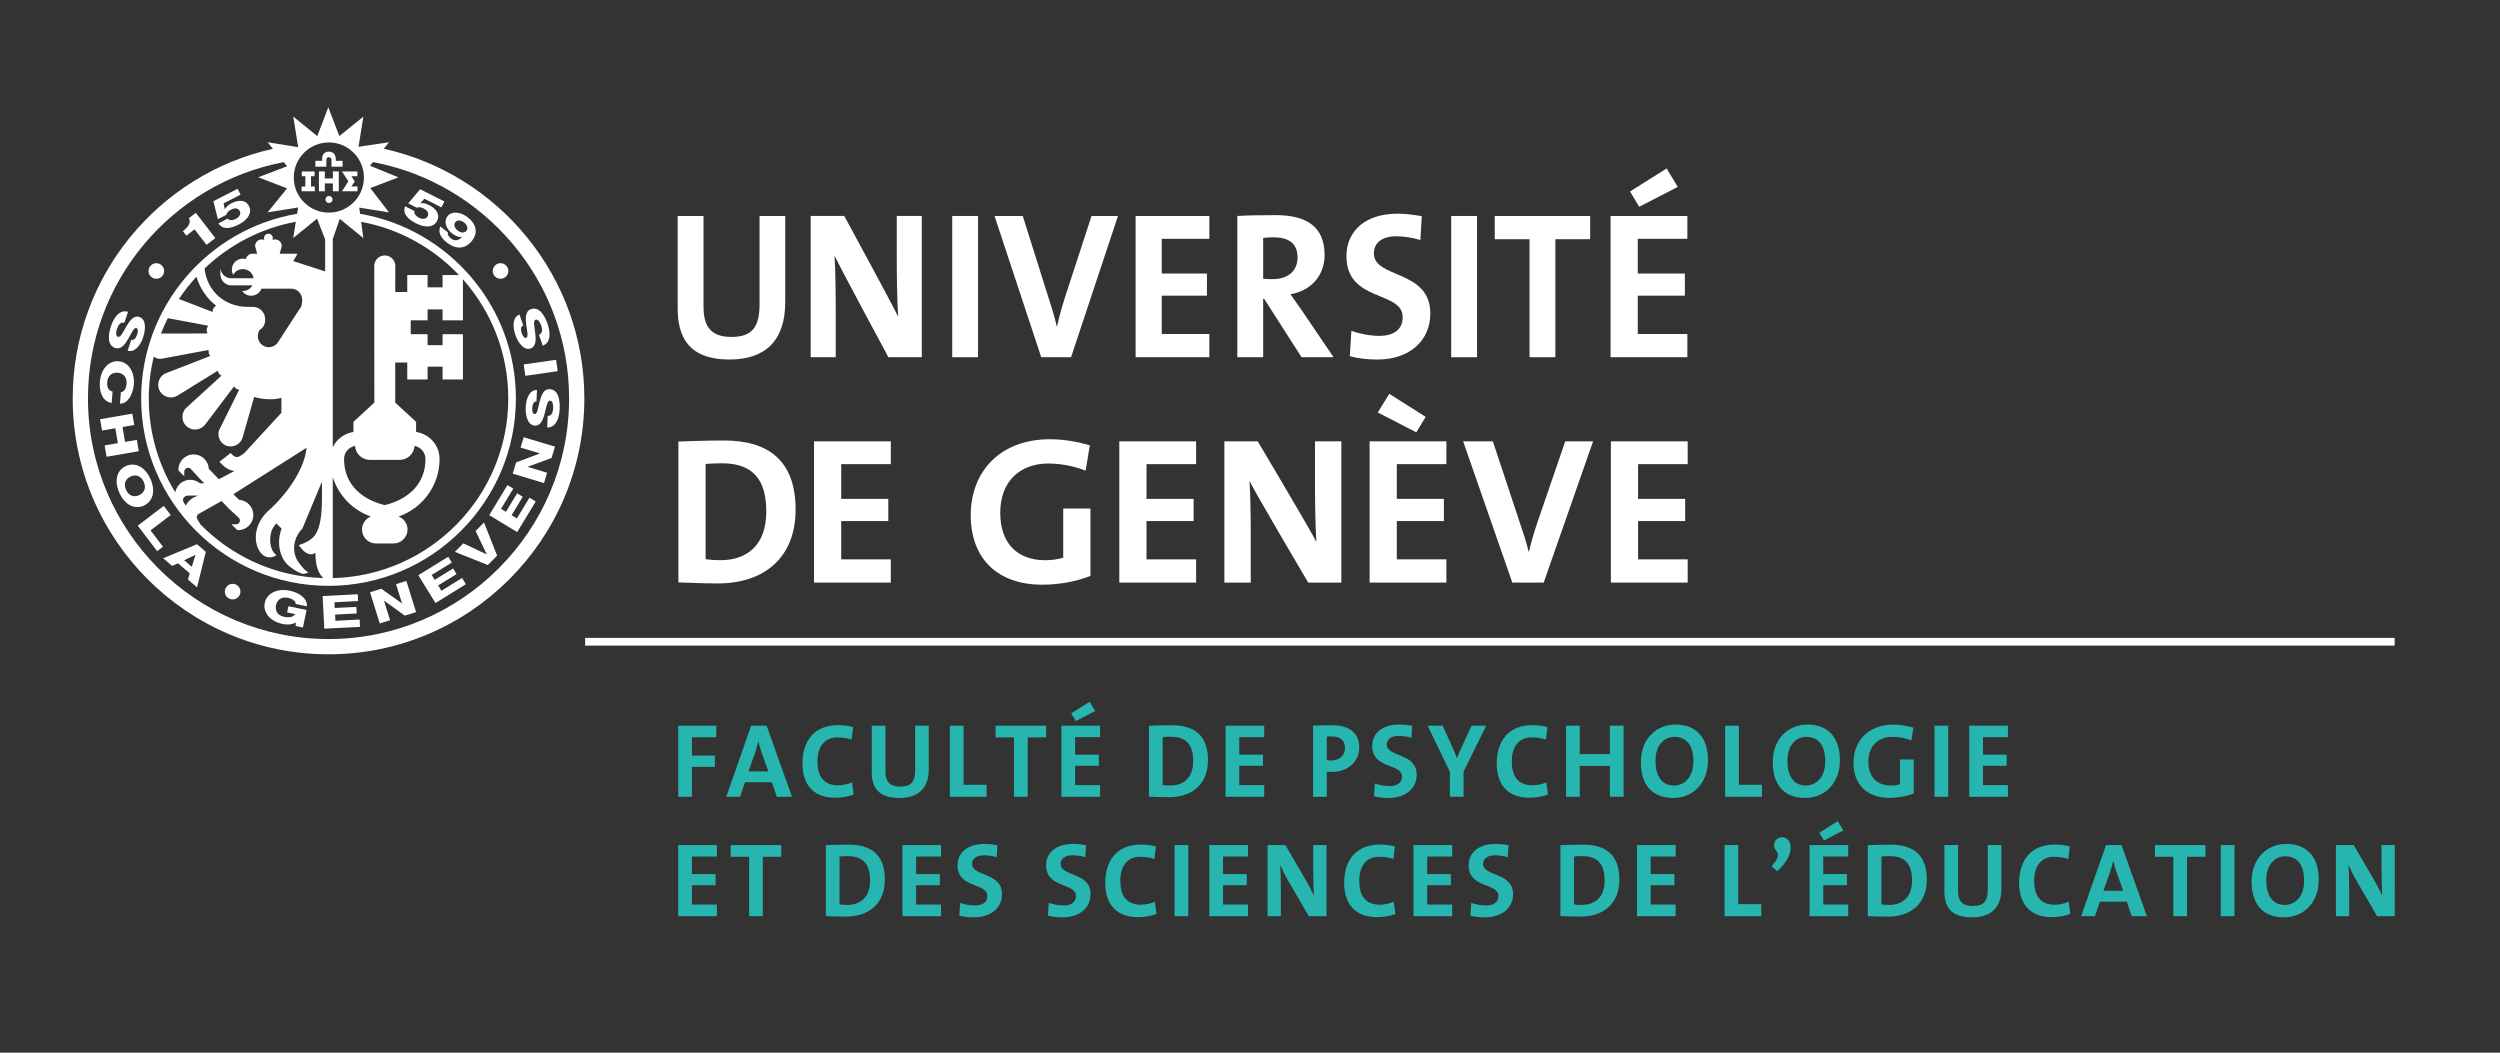 <?xml version="1.0" encoding="UTF-8" standalone="no"?>
<!-- Created with Inkscape (http://www.inkscape.org/) -->

<svg
   xmlns:dc="http://purl.org/dc/elements/1.1/"
   xmlns:cc="http://creativecommons.org/ns#"
   xmlns:rdf="http://www.w3.org/1999/02/22-rdf-syntax-ns#"
   xmlns:svg="http://www.w3.org/2000/svg"
   xmlns="http://www.w3.org/2000/svg"
   xmlns:sodipodi="http://sodipodi.sourceforge.net/DTD/sodipodi-0.dtd"
   xmlns:inkscape="http://www.inkscape.org/namespaces/inkscape"
   version="1.1"
   id="svg2"
   xml:space="preserve"
   width="474.453"
   height="199.773"
   viewBox="0 0 474.453 199.773"
   sodipodi:docname="fapse_pant_vert.svg"
   inkscape:version="0.92.3 (2405546, 2018-03-11)"><rect x="0" y="0" width="474.453" height="199.773" fill="#333333" stroke="none"/><defs
     id="defs6" /><sodipodi:namedview
     pagecolor="#ffffff"
     bordercolor="#666666"
     borderopacity="1"
     objecttolerance="10"
     gridtolerance="10"
     guidetolerance="10"
     inkscape:pageopacity="0"
     inkscape:pageshadow="2"
     inkscape:window-width="1366"
     inkscape:window-height="705"
     id="namedview4"
     showgrid="false"
     inkscape:zoom="2.1222741"
     inkscape:cx="202.72402"
     inkscape:cy="100.85978"
     inkscape:window-x="-8"
     inkscape:window-y="-8"
     inkscape:window-maximized="1"
     inkscape:current-layer="g10" /><g
     id="g10"
     inkscape:groupmode="layer"
     inkscape:label="ink_ext_XXXXXX"
     transform="matrix(1.333,0,0,-1.333,0,199.773)"><path
       inkscape:connector-curvature="0"
       id="path14"
       style="fill:#ffffff;fill-opacity:1;fill-rule:nonzero;stroke:none;stroke-width:0.1"
       d="m 103.868,98.681 c -6.028,0 -7.387,3.455 -7.387,7.299 v 13.139 h 3.68 v -12.901 c 0,-2.532 0.793,-4.32 3.963,-4.32 2.83,0 4.017,1.252 4.017,4.678 v 12.543 h 3.652 v -12.305 c 0,-5.482 -2.886,-8.133 -7.925,-8.133" /><path
       inkscape:connector-curvature="0"
       id="path16"
       style="fill:#ffffff;fill-opacity:1;fill-rule:nonzero;stroke:none;stroke-width:0.1"
       d="m 126.483,99.008 c 0,0 -7.104,13.169 -7.67,14.48 0.113,-1.729 0.17,-4.887 0.17,-7.299 v -7.181 h -3.566 v 20.111 h 4.783 c 0,0 6.962,-12.811 7.669,-14.33 -0.14,2.025 -0.197,5.6 -0.197,8.074 v 6.256 h 3.564 V 99.008 h -4.753" /><path
       inkscape:connector-curvature="0"
       id="path18"
       style="fill:#ffffff;fill-opacity:1;fill-rule:nonzero;stroke:none;stroke-width:0.1"
       d="m 135.568,99.008 v 20.111 h 3.678 V 99.008 h -3.678" /><path
       inkscape:connector-curvature="0"
       id="path20"
       style="fill:#ffffff;fill-opacity:1;fill-rule:nonzero;stroke:none;stroke-width:0.1"
       d="m 152.488,99.008 h -4.246 l -6.65,20.111 h 4.019 l 3.707,-11.768 c 0.368,-1.133 0.793,-2.474 1.133,-3.933 h 0.057 c 0.283,1.371 0.594,2.472 1.131,4.171 l 3.765,11.53 h 3.764 l -6.68,-20.111" /><path
       inkscape:connector-curvature="0"
       id="path22"
       style="fill:#ffffff;fill-opacity:1;fill-rule:nonzero;stroke:none;stroke-width:0.1"
       d="m 161.68,99.008 v 20.111 h 10.498 v -3.248 h -6.78 v -4.946 h 6.436 v -3.158 h -6.436 v -5.451 h 6.78 V 99.008 H 161.68" /><path
       inkscape:connector-curvature="0"
       id="path24"
       style="fill:#ffffff;fill-opacity:1;fill-rule:nonzero;stroke:none;stroke-width:0.1"
       d="m 181.283,116.08 c -0.537,0 -1.074,-0.03 -1.443,-0.09 v -5.809 c 0.256,-0.03 0.765,-0.06 1.33,-0.06 2.209,0 3.566,1.192 3.566,3.069 0,1.937 -1.131,2.89 -3.453,2.89 z m 4.02,-17.072 -5.321,8.313 h -0.142 v -8.313 h -3.68 v 20.111 c 1.5,0.09 3.283,0.119 5.492,0.119 4.217,0 6.934,-1.549 6.934,-5.66 0,-2.981 -1.981,-5.125 -4.867,-5.602 0.537,-0.744 1.074,-1.519 1.556,-2.205 l 4.584,-6.763 h -4.556" /><path
       inkscape:connector-curvature="0"
       id="path26"
       style="fill:#ffffff;fill-opacity:1;fill-rule:nonzero;stroke:none;stroke-width:0.1"
       d="m 196.08,98.681 c -1.357,0 -2.717,0.148 -3.906,0.476 l 0.226,3.604 c 1.077,-0.387 2.606,-0.715 3.993,-0.715 1.867,0 3.31,0.804 3.31,2.652 0,3.844 -8.01,2.086 -8.01,8.699 0,3.576 2.69,6.049 7.274,6.049 1.076,0 2.322,-0.15 3.453,-0.358 l -0.197,-3.396 c -1.077,0.327 -2.264,0.536 -3.426,0.536 -2.121,0 -3.197,-1.013 -3.197,-2.443 0,-3.605 8.039,-2.265 8.039,-8.551 0,-3.784 -2.86,-6.554 -7.559,-6.554" /><path
       inkscape:connector-curvature="0"
       id="path28"
       style="fill:#ffffff;fill-opacity:1;fill-rule:nonzero;stroke:none;stroke-width:0.1"
       d="m 206.609,99.008 v 20.111 h 3.68 V 99.008 h -3.68" /><path
       inkscape:connector-curvature="0"
       id="path30"
       style="fill:#ffffff;fill-opacity:1;fill-rule:nonzero;stroke:none;stroke-width:0.1"
       d="M 221.439,115.812 V 99.008 h -3.679 v 16.804 h -4.953 v 3.307 h 13.586 v -3.307 h -4.954" /><path
       inkscape:connector-curvature="0"
       id="path32"
       style="fill:#ffffff;fill-opacity:1;fill-rule:nonzero;stroke:none;stroke-width:0.1"
       d="m 233.381,120.429 -1.311,2.176 5.213,3.277 1.58,-2.622 z m -4.082,-21.421 v 20.111 h 10.933 v -3.248 h -7.06 v -4.946 h 6.703 v -3.158 h -6.703 v -5.451 h 7.06 v -3.308 h -10.933" /><path
       inkscape:connector-curvature="0"
       id="path34"
       style="fill:#ffffff;fill-opacity:1;fill-rule:nonzero;stroke:none;stroke-width:0.1"
       d="m 102.813,83.906 c -0.895,0 -1.729,-0.03 -2.355,-0.09 V 70.26 c 0.537,-0.089 1.341,-0.149 2.115,-0.149 3.785,0 6.525,2.145 6.525,6.912 0,4.32 -1.697,6.883 -6.285,6.883 z m -0.627,-17.102 c -2.086,0 -3.902,0.09 -5.602,0.148 v 20.051 c 1.58,0.061 4.024,0.149 6.497,0.149 6.226,0 10.189,-2.77 10.189,-9.831 0,-6.912 -4.529,-10.518 -11.084,-10.518" /><path
       inkscape:connector-curvature="0"
       id="path36"
       style="fill:#ffffff;fill-opacity:1;fill-rule:nonzero;stroke:none;stroke-width:0.1"
       d="m 115.891,66.923 v 20.11 h 10.934 v -3.247 h -7.061 v -4.945 h 6.703 v -3.158 h -6.703 v -5.453 h 7.061 v -3.307 h -10.934" /><path
       inkscape:connector-curvature="0"
       id="path38"
       style="fill:#ffffff;fill-opacity:1;fill-rule:nonzero;stroke:none;stroke-width:0.1"
       d="m 154.563,82.863 c -1.61,0.625 -3.458,1.012 -5.334,1.012 -3.963,0 -6.823,-2.503 -6.823,-7.001 0,-4.261 2.324,-6.764 6.407,-6.764 0.953,0 1.787,0.119 2.56,0.357 v 7.002 h 3.873 v -9.594 c -1.996,-0.805 -4.469,-1.251 -6.881,-1.251 -6.377,0 -10.16,3.754 -10.16,9.892 0,6.316 4.291,10.814 11.262,10.814 1.996,0 3.963,-0.357 5.691,-0.863 l -0.595,-3.606" /><path
       inkscape:connector-curvature="0"
       id="path40"
       style="fill:#ffffff;fill-opacity:1;fill-rule:nonzero;stroke:none;stroke-width:0.1"
       d="m 159.357,66.923 v 20.11 h 10.936 v -3.247 h -7.063 v -4.945 h 6.706 v -3.158 h -6.706 v -5.453 h 7.063 v -3.307 h -10.936" /><path
       inkscape:connector-curvature="0"
       id="path42"
       style="fill:#ffffff;fill-opacity:1;fill-rule:nonzero;stroke:none;stroke-width:0.1"
       d="m 186.248,66.923 c 0,0 -7.762,13.168 -8.357,14.479 0.119,-1.727 0.179,-4.886 0.179,-7.3 v -7.18 h -3.754 v 20.11 h 4.752 c 0,0 7.612,-12.811 8.356,-14.331 -0.149,2.026 -0.207,5.602 -0.207,8.074 v 6.257 h 3.754 V 66.923 h -4.723" /><path
       inkscape:connector-curvature="0"
       id="path44"
       style="fill:#ffffff;fill-opacity:1;fill-rule:nonzero;stroke:none;stroke-width:0.1"
       d="m 201.637,88.315 -5.483,2.83 1.639,2.652 5.184,-3.277 z m -6.645,-21.391 v 20.11 h 10.934 v -3.247 h -7.061 v -4.945 h 6.703 v -3.158 h -6.703 v -5.453 h 7.061 v -3.307 h -10.934" /><path
       inkscape:connector-curvature="0"
       id="path46"
       style="fill:#ffffff;fill-opacity:1;fill-rule:nonzero;stroke:none;stroke-width:0.1"
       d="m 219.779,66.923 h -4.468 l -7.002,20.11 h 4.23 l 3.904,-11.768 c 0.387,-1.132 0.834,-2.473 1.192,-3.933 h 0.058 c 0.299,1.37 0.627,2.474 1.194,4.171 l 3.961,11.53 h 3.963 l -7.032,-20.11" /><path
       inkscape:connector-curvature="0"
       id="path48"
       style="fill:#ffffff;fill-opacity:1;fill-rule:nonzero;stroke:none;stroke-width:0.1"
       d="m 229.344,66.923 v 20.11 h 10.933 v -3.247 h -7.06 v -4.945 h 6.703 v -3.158 h -6.703 v -5.453 h 7.06 v -3.307 h -10.933" /><path
       inkscape:connector-curvature="0"
       id="path50"
       style="fill:#ffffff;fill-opacity:1;fill-rule:nonzero;stroke:none;stroke-width:0.1"
       d="m 27.696,117.211 1.706,-2.206 1.252,0.969 -2.779,3.592 -0.981,-0.758 c 0.39,-0.605 -0.17,-1.334 -0.859,-1.851 l 0.498,-0.645 1.162,0.899" /><path
       inkscape:connector-curvature="0"
       id="path52"
       style="fill:#ffffff;fill-opacity:1;fill-rule:nonzero;stroke:none;stroke-width:0.1"
       d="m 32.225,119.284 c 0.086,0.351 0.336,0.559 0.711,0.753 0.548,0.281 1,0.17 1.203,-0.225 0.202,-0.394 -0.058,-0.849 -0.574,-1.115 -0.399,-0.205 -0.964,-0.261 -1.135,0.055 l -1.33,-0.684 c 0.575,-0.928 1.687,-0.781 2.877,-0.171 1.268,0.651 1.982,1.648 1.47,2.644 -0.432,0.841 -1.387,0.951 -2.507,0.377 -0.415,-0.213 -0.743,-0.5 -0.916,-0.838 l -0.016,-0.007 -0.175,0.841 2.419,1.241 -0.429,0.835 -3.443,-1.768 0.641,-2.558 1.205,0.62" /><path
       inkscape:connector-curvature="0"
       id="path54"
       style="fill:#ffffff;fill-opacity:1;fill-rule:nonzero;stroke:none;stroke-width:0.1"
       d="m 61.071,120.68 c -0.416,0.21 -0.84,0.308 -1.215,0.249 l -0.016,0.008 0.578,0.635 2.426,-1.225 0.423,0.837 -3.455,1.745 -1.692,-2.021 1.209,-0.612 c 0.335,0.138 0.65,0.059 1.027,-0.13 0.55,-0.279 0.725,-0.711 0.526,-1.106 -0.2,-0.396 -0.722,-0.453 -1.24,-0.191 -0.4,0.202 -0.778,0.627 -0.624,0.95 l -1.334,0.675 c -0.412,-1.012 0.359,-1.824 1.552,-2.428 1.272,-0.643 2.498,-0.635 3.004,0.365 0.426,0.844 -0.047,1.682 -1.17,2.249" /><path
       inkscape:connector-curvature="0"
       id="path56"
       style="fill:#ffffff;fill-opacity:1;fill-rule:nonzero;stroke:none;stroke-width:0.1"
       d="m 66.414,117.013 c -0.251,-0.324 -0.76,-0.35 -1.262,0.037 -0.487,0.377 -0.576,0.866 -0.317,1.2 0.231,0.3 0.761,0.31 1.207,-0.035 0.508,-0.392 0.619,-0.881 0.372,-1.202 z m 0.157,1.93 c -1.009,0.78 -2.265,0.91 -2.859,0.143 -0.541,-0.702 -0.283,-1.733 0.678,-2.476 0.417,-0.323 0.954,-0.564 1.384,-0.452 l 0.015,-0.011 c -0.395,-0.453 -0.963,-0.714 -1.603,-0.219 -0.146,0.113 -0.279,0.257 -0.354,0.406 -0.079,0.142 -0.101,0.3 -0.042,0.435 l -1.106,0.856 c -0.347,-0.795 0.05,-1.604 0.934,-2.287 1.546,-1.194 2.812,-0.749 3.613,0.287 0.745,0.964 0.753,2.226 -0.659,3.318" /><path
       inkscape:connector-curvature="0"
       id="path58"
       style="fill:#ffffff;fill-opacity:1;fill-rule:nonzero;stroke:none;stroke-width:0.1"
       d="m 16.41,100.319 c 0.797,-0.264 1.382,0.505 1.846,1.306 0.468,0.809 0.815,1.649 1.155,1.537 0.29,-0.096 0.239,-0.543 0.128,-0.877 -0.159,-0.477 -0.457,-0.944 -0.851,-0.785 l -0.515,-1.552 c 0.999,-0.322 1.821,0.729 2.214,1.916 0.371,1.12 0.428,2.554 -0.536,2.874 -0.811,0.268 -1.391,-0.531 -1.853,-1.322 -0.464,-0.8 -0.82,-1.628 -1.21,-1.498 -0.328,0.109 -0.291,0.634 -0.136,1.102 0.218,0.658 0.529,1.037 1.059,0.898 l 0.515,1.554 c -1.135,0.366 -1.981,-0.697 -2.435,-2.065 -0.434,-1.311 -0.502,-2.717 0.618,-3.088" /><path
       inkscape:connector-curvature="0"
       id="path60"
       style="fill:#ffffff;fill-opacity:1;fill-rule:nonzero;stroke:none;stroke-width:0.1"
       d="m 15.898,92.492 0.125,1.631 c -0.529,0.102 -0.82,0.566 -0.761,1.33 0.082,1.052 0.802,1.402 1.491,1.349 0.689,-0.053 1.346,-0.51 1.265,-1.561 -0.052,-0.685 -0.338,-1.157 -0.812,-1.208 l -0.126,-1.631 c 1.121,-0.044 1.871,1.372 1.974,2.725 0.147,1.893 -0.831,3.203 -2.175,3.307 -1.345,0.103 -2.512,-1.041 -2.658,-2.936 -0.122,-1.588 0.489,-2.827 1.678,-3.005" /><path
       inkscape:connector-curvature="0"
       id="path62"
       style="fill:#ffffff;fill-opacity:1;fill-rule:nonzero;stroke:none;stroke-width:0.1"
       d="m 19.48,87.239 -1.671,-0.286 -0.366,2.123 1.67,0.287 -0.278,1.613 -4.585,-0.79 0.278,-1.613 1.888,0.326 0.366,-2.124 -1.888,-0.326 0.278,-1.613 4.584,0.79 -0.277,1.612" /><path
       inkscape:connector-curvature="0"
       id="path64"
       style="fill:#ffffff;fill-opacity:1;fill-rule:nonzero;stroke:none;stroke-width:0.1"
       d="m 19.8,79.365 c -0.63,-0.282 -1.425,-0.196 -1.858,0.768 -0.432,0.963 0.034,1.615 0.663,1.897 0.63,0.281 1.426,0.195 1.858,-0.768 0.432,-0.963 -0.033,-1.615 -0.664,-1.897 z m 1.615,2.324 c -0.81,1.805 -2.248,2.385 -3.479,1.834 -1.23,-0.553 -1.754,-2.012 -0.944,-3.818 0.81,-1.806 2.247,-2.384 3.477,-1.833 1.232,0.552 1.755,2.011 0.946,3.818" /><path
       inkscape:connector-curvature="0"
       id="path66"
       style="fill:#ffffff;fill-opacity:1;fill-rule:nonzero;stroke:none;stroke-width:0.1"
       d="m 24.303,76.543 -0.991,1.303 -3.701,-2.818 2.765,-3.633 0.829,0.631 -1.773,2.331 2.871,2.187" /><path
       inkscape:connector-curvature="0"
       id="path68"
       style="fill:#ffffff;fill-opacity:1;fill-rule:nonzero;stroke:none;stroke-width:0.1"
       d="m 27.302,69.177 -1.081,0.929 1.602,0.771 0.014,-0.011 z m -4.072,1.213 1.275,-1.095 0.843,0.375 1.662,-1.428 -0.25,-0.884 1.294,-1.113 1.249,5.06 -1.26,1.083 -4.813,-1.999" /><path
       inkscape:connector-curvature="0"
       id="path70"
       style="fill:#ffffff;fill-opacity:1;fill-rule:nonzero;stroke:none;stroke-width:0.1"
       d="m 41.006,64.754 c 0.646,-0.134 1.114,-0.476 1.085,-0.877 l 1.602,-0.332 c 0.09,1.173 -1.166,1.959 -2.441,2.224 -1.86,0.386 -3.285,-0.418 -3.559,-1.738 -0.274,-1.32 0.714,-2.623 2.574,-3.009 0.569,-0.118 1.324,-0.115 1.837,0.237 l -0.008,-0.516 1.033,-0.215 0.518,2.495 -2.584,0.535 -0.183,-0.88 1.12,-0.232 c -0.173,-0.397 -0.764,-0.56 -1.556,-0.396 -1.033,0.214 -1.289,0.973 -1.15,1.649 0.141,0.676 0.677,1.271 1.711,1.056" /><path
       inkscape:connector-curvature="0"
       id="path72"
       style="fill:#ffffff;fill-opacity:1;fill-rule:nonzero;stroke:none;stroke-width:0.1"
       d="m 47.751,61.484 -0.045,0.885 3.075,0.156 -0.048,0.938 -3.075,-0.157 -0.041,0.814 3.364,0.172 -0.049,0.97 -4.998,-0.254 0.236,-4.646 5.086,0.258 -0.053,1.041 -3.452,-0.175" /><path
       inkscape:connector-curvature="0"
       id="path74"
       style="fill:#ffffff;fill-opacity:1;fill-rule:nonzero;stroke:none;stroke-width:0.1"
       d="m 56.385,66.702 0.852,-2.737 -0.016,-0.005 -2.935,2.089 -1.604,-0.5 1.383,-4.442 1.47,0.458 -0.863,2.768 0.017,0.006 2.945,-2.12 1.604,0.5 -1.384,4.441 -1.47,-0.458" /><path
       inkscape:connector-curvature="0"
       id="path76"
       style="fill:#ffffff;fill-opacity:1;fill-rule:nonzero;stroke:none;stroke-width:0.1"
       d="m 62.846,65.761 -0.466,0.754 2.618,1.618 -0.492,0.798 -2.62,-1.618 -0.428,0.693 2.867,1.771 -0.511,0.826 -4.258,-2.631 2.445,-3.958 4.332,2.677 -0.547,0.887 -2.941,-1.816" /><path
       inkscape:connector-curvature="0"
       id="path78"
       style="fill:#ffffff;fill-opacity:1;fill-rule:nonzero;stroke:none;stroke-width:0.1"
       d="m 67.708,74.268 1.589,-3.311 -0.012,-0.013 -3.324,1.564 -1.202,-1.212 4.697,-1.871 1.325,1.336 -1.871,4.719 -1.203,-1.211" /><path
       inkscape:connector-curvature="0"
       id="path80"
       style="fill:#ffffff;fill-opacity:1;fill-rule:nonzero;stroke:none;stroke-width:0.1"
       d="m 73.589,76.051 -0.758,0.46 1.596,2.632 -0.803,0.486 -1.596,-2.632 -0.697,0.423 1.747,2.88 -0.831,0.504 -2.595,-4.28 3.978,-2.412 2.641,4.356 -0.892,0.54 -1.792,-2.956" /><path
       inkscape:connector-curvature="0"
       id="path82"
       style="fill:#ffffff;fill-opacity:1;fill-rule:nonzero;stroke:none;stroke-width:0.1"
       d="m 74.115,86.144 2.745,-0.827 -0.004,-0.016 -3.375,-1.262 -0.485,-1.609 4.455,-1.343 0.444,1.473 -2.777,0.837 0.005,0.017 3.406,1.253 0.484,1.608 -4.455,1.342 -0.444,-1.474" /><path
       inkscape:connector-curvature="0"
       id="path84"
       style="fill:#ffffff;fill-opacity:1;fill-rule:nonzero;stroke:none;stroke-width:0.1"
       d="m 78.25,94.463 c -0.84,0.037 -1.193,-0.862 -1.422,-1.76 -0.229,-0.905 -0.334,-1.807 -0.693,-1.792 -0.306,0.014 -0.377,0.457 -0.362,0.809 0.022,0.501 0.182,1.031 0.605,0.985 l 0.073,1.635 c -1.049,0.038 -1.553,-1.199 -1.609,-2.447 -0.052,-1.178 0.284,-2.574 1.299,-2.619 0.853,-0.038 1.194,0.889 1.423,1.777 0.229,0.897 0.346,1.79 0.757,1.772 0.345,-0.016 0.452,-0.531 0.431,-1.024 -0.031,-0.694 -0.227,-1.143 -0.775,-1.154 l -0.072,-1.635 c 1.191,-0.044 1.717,1.21 1.781,2.65 0.061,1.381 -0.257,2.75 -1.435,2.803" /><path
       inkscape:connector-curvature="0"
       id="path86"
       style="fill:#ffffff;fill-opacity:1;fill-rule:nonzero;stroke:none;stroke-width:0.1"
       d="m 74.797,96.36 4.605,0.664 -0.234,1.619 -4.605,-0.663 0.233,-1.62" /><path
       inkscape:connector-curvature="0"
       id="path88"
       style="fill:#ffffff;fill-opacity:1;fill-rule:nonzero;stroke:none;stroke-width:0.1"
       d="m 75.531,100.254 c 0.807,0.277 0.784,1.264 0.673,2.174 -0.116,0.918 -0.333,1.792 0.056,1.926 0.326,0.112 0.615,-0.328 0.775,-0.794 0.225,-0.658 0.207,-1.147 -0.298,-1.358 l 0.531,-1.548 c 1.125,0.395 1.155,1.754 0.686,3.119 -0.448,1.306 -1.245,2.464 -2.36,2.082 -0.795,-0.273 -0.794,-1.239 -0.679,-2.158 0.118,-0.927 0.35,-1.805 0.012,-1.921 -0.29,-0.099 -0.519,0.287 -0.633,0.619 -0.163,0.475 -0.207,1.026 0.202,1.14 l -0.532,1.547 c -0.989,-0.348 -1.006,-1.684 -0.601,-2.866 0.382,-1.115 1.207,-2.293 2.169,-1.962" /><path
       inkscape:connector-curvature="0"
       id="path90"
       style="fill:#ffffff;fill-opacity:1;fill-rule:nonzero;stroke:none;stroke-width:0.1"
       d="m 32.236,66.305 c -0.369,-0.489 -0.271,-1.186 0.219,-1.555 0.489,-0.37 1.185,-0.272 1.554,0.218 0.37,0.49 0.273,1.185 -0.217,1.555 -0.491,0.369 -1.186,0.272 -1.556,-0.218" /><path
       inkscape:connector-curvature="0"
       id="path92"
       style="fill:#ffffff;fill-opacity:1;fill-rule:nonzero;stroke:none;stroke-width:0.1"
       d="m 23.153,110.632 c 0.361,0.497 0.253,1.19 -0.242,1.551 -0.496,0.362 -1.189,0.254 -1.552,-0.242 -0.361,-0.496 -0.253,-1.189 0.242,-1.551 0.496,-0.361 1.191,-0.253 1.552,0.242" /><path
       inkscape:connector-curvature="0"
       id="path94"
       style="fill:#ffffff;fill-opacity:1;fill-rule:nonzero;stroke:none;stroke-width:0.1"
       d="m 70.365,111.941 c -0.361,-0.496 -0.253,-1.189 0.243,-1.551 0.495,-0.361 1.189,-0.253 1.551,0.242 0.361,0.497 0.253,1.19 -0.242,1.551 -0.496,0.362 -1.19,0.254 -1.552,-0.242" /><path
       inkscape:connector-curvature="0"
       id="path96"
       style="fill:#ffffff;fill-opacity:1;fill-rule:nonzero;stroke:none;stroke-width:0.1"
       d="m 49.591,124.046 -0.901,-1.412 h 2.206 v 0.684 l -0.869,-0.004 0.481,0.719 -0.481,0.742 0.854,0.005 v 0.675 h -2.191 l 0.901,-1.409" /><path
       inkscape:connector-curvature="0"
       id="path98"
       style="fill:#ffffff;fill-opacity:1;fill-rule:nonzero;stroke:none;stroke-width:0.1"
       d="m 44.823,123.314 -0.544,-0.006 v 1.472 l 0.506,-0.005 v 0.68 h -1.815 v -0.68 l 0.504,0.005 v -1.472 l -0.537,0.006 v -0.68 h 1.885 v 0.68" /><path
       inkscape:connector-curvature="0"
       id="path100"
       style="fill:#ffffff;fill-opacity:1;fill-rule:nonzero;stroke:none;stroke-width:0.1"
       d="m 47.392,124.461 h -1.148 l 0.005,1.003 h -0.842 v -2.83 h 0.842 l -0.005,1.125 h 1.148 v -1.125 h 0.84 v 2.83 h -0.84 v -1.003" /><path
       inkscape:connector-curvature="0"
       id="path102"
       style="fill:#ffffff;fill-opacity:1;fill-rule:nonzero;stroke:none;stroke-width:0.1"
       d="m 46.464,127.138 c 0,0.213 0.153,0.348 0.376,0.348 0.2,0 0.35,-0.152 0.35,-0.348 l 0.011,-1 h 1.569 v 0.84 h -0.962 l -0.004,0.215 c -0.005,0.602 -0.284,1.088 -0.97,1.088 -0.527,0 -0.891,-0.295 -0.955,-0.801 -0.012,-0.107 -0.012,-0.221 -0.012,-0.331 v -0.171 h -0.961 l -8e-4,-0.84 h 1.556 l 0.002,1" /><path
       inkscape:connector-curvature="0"
       id="path104"
       style="fill:#ffffff;fill-opacity:1;fill-rule:nonzero;stroke:none;stroke-width:0.1"
       d="m 46.84,121.97 c -0.279,0 -0.505,-0.226 -0.505,-0.506 0,-0.278 0.226,-0.505 0.505,-0.505 0.279,0 0.506,0.227 0.506,0.505 0,0.28 -0.227,0.506 -0.506,0.506" /><path
       inkscape:connector-curvature="0"
       id="path106"
       style="fill:#ffffff;fill-opacity:1;fill-rule:nonzero;stroke:none;stroke-width:0.1"
       d="m 46.773,58.885 c -18.886,0 -34.25,15.365 -34.25,34.251 0,16.707 12.027,30.651 27.877,33.647 l 0.477,-0.588 -4.115,-1.57 4.113,-1.573 -2.778,-3.418 4.348,0.694 -0.144,-0.898 C 29.715,117.296 20.097,106.321 20.097,93.136 c 0,-14.709 11.967,-26.677 26.676,-26.677 14.709,0 26.675,11.968 26.675,26.677 0,13.178 -9.606,24.148 -22.182,26.291 l -0.119,0.881 4.236,-0.679 -2.665,3.461 4.004,1.53 -4.05,1.651 0.424,0.522 c 15.873,-2.977 27.927,-16.932 27.927,-33.657 0,-18.886 -15.365,-34.251 -34.25,-34.251 z m -5.025,53.812 0.617,1.047 h -2.546 l 0.298,1.088 c 0,0.525 -0.425,0.951 -0.95,0.951 -0.127,0 -0.248,-0.027 -0.359,-0.072 0.021,0.095 0.035,0.186 0.035,0.255 0,0.346 -0.281,0.627 -0.626,0.627 -0.346,0 -0.626,-0.281 -0.626,-0.627 0,-0.069 0.014,-0.16 0.035,-0.255 -0.111,0.045 -0.231,0.072 -0.358,0.072 -0.525,0 -0.95,-0.426 -0.95,-0.951 l 0.297,-1.088 h -0.671 c -0.461,0 -0.845,-0.328 -0.932,-0.762 -0.14,0.039 -0.286,0.063 -0.438,0.063 -0.863,0 -1.562,-0.7 -1.562,-1.563 0,-0.269 0.07,-0.523 0.188,-0.744 0.265,0.488 0.78,0.819 1.373,0.819 0.532,0 1.001,-0.266 1.283,-0.673 0.033,-0.046 0.063,-0.095 0.091,-0.146 0.081,-0.15 0.127,-0.318 0.155,-0.492 h -3.161 c -0.863,0 -1.562,0.701 -1.562,1.562 v -0.326 -0.353 -0.327 c 0,-0.863 0.699,-1.562 1.562,-1.562 h 2.995 c -0.267,-0.479 -0.776,-0.803 -1.364,-0.803 -0.03,0 -0.061,0.002 -0.092,0.004 0.282,-0.408 0.753,-0.676 1.287,-0.676 0.667,0 1.235,0.419 1.459,1.008 h 4.231 c 0.862,0 1.562,-0.699 1.562,-1.562 0,-0.401 0.002,-0.966 -0.398,-1.395 l -0.39,-0.585 -2.665,-4.113 c -0.486,-0.714 -1.458,-0.898 -2.172,-0.411 -0.712,0.486 -0.9,1.488 -0.413,2.201 0.62,0.344 0.863,1.058 0.748,1.801 -0.143,0.918 -0.982,1.549 -1.897,1.457 l -0.525,0.011 c -3.342,0 -5.838,2.26 -6.183,5.463 3.527,3.365 8.01,5.733 12.995,6.653 l -0.371,-2.313 3.397,2.758 1.146,-2.947 v -4.562 z M 28.029,76.351 c 0.034,0.141 0.119,0.262 0.243,0.34 l 3.267,1.846 0.915,-0.941 -0.013,-0.011 0.225,-0.207 0.168,-0.172 0.01,0.008 1.167,-1.072 c 0.203,-0.205 0.203,-0.553 -0.01,-0.766 -0.103,-0.103 -0.241,-0.16 -0.387,-0.16 H 32.959 l 0.831,-0.829 h 0.113 c 0.579,-8e-4 1.123,0.226 1.532,0.634 0.409,0.41 0.634,0.953 0.634,1.533 0,1.152 -0.906,2.088 -2.042,2.154 -0.255,0.256 -0.62,0.619 -0.801,0.801 0.52,0.33 9.575,6.076 10.418,6.61 -0.284,-3.167 -3.016,-6.884 -5.594,-9.111 -1.18,-1.18 -1.633,-2.496 -1.633,-3.637 0,-1.007 0.353,-1.876 0.871,-2.393 0.454,-0.453 1.145,-0.59 1.719,-0.337 l 0.363,0.159 -0.281,0.281 c -0.457,0.457 -0.62,1.254 -0.62,1.848 0,1.191 0.307,1.797 0.883,2.422 0.122,-0.121 0.379,-0.378 0.738,-0.738 -0.244,-0.658 -0.361,-1.322 -0.361,-1.959 0,-1.273 0.45,-2.428 1.194,-3.172 0.155,-0.155 1.805,-1.523 2.498,-1.291 l 0.496,0.168 -0.423,0.309 c -0.242,0.178 -1.023,1.087 -1.287,1.641 -0.212,0.443 -0.338,0.976 -0.338,1.538 0,0.906 0.37,1.956 1.19,2.775 0.043,0.064 1.851,4.523 2.773,6.672 3e-4,-0.049 0.001,-0.422 0.001,-0.422 0.006,-0.506 0.011,-1.006 0.011,-1.496 0,-2.595 -0.158,-4.899 -1.298,-6.04 -0.709,-0.709 -2.027,-1.084 -2.027,-1.084 L 42.864,71.85 c 0.033,-0.038 0.582,-0.883 1.468,-0.911 0.211,-0.008 0.378,0.135 0.562,0.221 0.046,-2.032 0.429,-2.829 1.112,-3.595 -6.817,0.201 -12.973,3.077 -17.449,7.618 l -0.46,0.755 c -0.055,0.087 -0.083,0.185 -0.083,0.287 0,0.041 0.005,0.083 0.014,0.125 z m -1.985,2.273 c 0,0.16 0.064,0.33 0.184,0.457 0.125,0.139 0.295,0.217 0.481,0.225 l 1.559,-0.004 c -0.778,-0.178 -1.45,-0.689 -1.819,-1.42 -0.191,0.277 -0.384,0.59 -0.404,0.721 0,0.008 0,0.016 0,0.021 z m -2.95,20.186 c 0,0 3.166,0.591 6.613,1.233 -0.026,-0.178 -0.025,-0.362 0.045,-0.541 0.046,-0.119 0.118,-0.217 0.196,-0.307 l -6.513,-2.536 c -0.911,-0.555 -1.174,-1.675 -0.649,-2.523 0.254,-0.411 0.654,-0.698 1.124,-0.809 0.471,-0.111 0.957,-0.031 1.368,0.223 l 5.723,3.537 c 0.039,-0.176 0.107,-0.346 0.237,-0.488 0.085,-0.094 0.188,-0.16 0.293,-0.216 l -5.159,-4.716 c -0.648,-0.848 -0.49,-1.986 0.305,-2.588 0.796,-0.603 1.935,-0.445 2.538,0.352 l 4.106,5.426 c 0.095,-0.148 0.214,-0.282 0.384,-0.367 0.09,-0.045 0.185,-0.059 0.28,-0.075 0.021,-0.015 0.039,-0.03 0.059,-0.044 L 31.183,88.607 c -0.291,-0.995 0.25,-1.969 1.181,-2.236 0.931,-0.265 1.905,0.276 2.171,1.207 l 1.651,5.775 c 0.711,-0.213 1.462,-0.33 2.241,-0.33 0.634,0 1.05,0.053 1.641,0.195 -0.005,-1.043 -0.011,-2.033 -0.011,-2.125 -0.139,-0.15 -5.247,-5.701 -5.247,-5.701 -0.9,-0.738 -1.226,-0.777 -1.811,-0.193 l -0.17,0.17 -1.596,-1.252 0.216,-0.217 c 0.601,-0.602 1.168,-1.016 1.933,-1.09 -1.111,-0.584 -2.057,-1.083 -2.223,-1.17 -0.173,0.178 -1,1.035 -1.436,1.487 -0.065,1.137 -1.002,2.044 -2.155,2.044 -1.195,0 -2.167,-0.972 -2.167,-2.166 v -0.113 l 0.83,-0.83 v 0.656 c 0,0.146 0.057,0.283 0.16,0.387 0.213,0.213 0.561,0.213 0.774,0 0,0 0.639,-0.695 1.064,-1.158 l -0.004,-0.005 0.172,-0.177 C 28.516,81.634 28.6,81.544 28.6,81.544 l 0.005,0.006 0.481,-0.494 -0.623,7e-4 c -0.411,0.341 -0.923,0.523 -1.46,0.501 -0.579,-0.023 -1.114,-0.27 -1.507,-0.695 -0.285,-0.309 -0.466,-0.686 -0.537,-1.09 -2.393,3.893 -3.777,8.469 -3.777,13.363 0,2.053 0.25,4.048 0.709,5.963 0.319,-0.273 0.731,-0.377 1.203,-0.289 z m 2.379,8.49 c 0.75,1.123 1.586,2.184 2.499,3.174 0.46,-1.623 1.467,-3.082 2.791,-4.129 -0.182,-0.11 -0.34,-0.265 -0.423,-0.48 -0.052,-0.137 -0.07,-0.277 -0.063,-0.414 z m 4.177,-3.808 c -0.135,-0.18 -0.231,-0.393 -0.231,-0.635 0,-0.17 0.047,-0.324 0.117,-0.467 l -6.621,-0.013 c 0.291,0.75 0.615,1.48 0.973,2.193 z M 48.986,84.519 c 0,0.932 0.674,1.703 1.559,1.861 0.075,-1.107 0.987,-1.984 2.112,-1.984 h 4.254 c 1.125,0 2.038,0.877 2.112,1.984 0.882,-0.162 1.553,-0.932 1.553,-1.861 0,-3.582 -2.468,-5.746 -5.795,-6.569 -3.327,0.823 -5.796,2.987 -5.796,6.569 z m 3.822,-8.189 c -0.741,-0.29 -1.268,-1.007 -1.268,-1.85 0,-1.098 0.891,-1.988 1.989,-1.988 h 2.505 c 1.098,0 1.99,0.891 1.99,1.988 0,0.843 -0.527,1.559 -1.268,1.85 3.39,1.181 5.827,4.396 5.827,8.189 0,1.963 -1.455,3.572 -3.342,3.845 v 1.446 l -2.972,2.738 v 5.703 h 1.713 v -2.41 h 2.898 v 1.822 h 2.13 v -1.822 h 2.898 v 6.444 h -2.898 v -1.559 h -2.13 v 1.559 h -2.404 v 1.976 h 2.404 v 1.558 h 2.13 v -1.558 h 2.898 v 5.842 c 4.014,-4.517 6.455,-10.461 6.455,-16.967 0,-13.908 -11.153,-25.252 -24.985,-25.575 v 14.374 c 0.819,-2.619 2.845,-4.705 5.43,-5.606 z m -1.389,41.955 c 5.436,-1.002 10.275,-3.722 13.93,-7.58 H 63.009 v -1.746 h -2.13 v 1.746 h -2.898 v -2.412 h -1.713 c 0,0 0.012,3.671 0.012,3.709 0,0.826 -0.672,1.498 -1.498,1.498 -0.826,0 -1.499,-0.672 -1.499,-1.498 0,-0.038 0.012,-19.454 0.012,-19.454 L 50.322,89.81 V 88.364 C 49.016,88.175 47.93,87.338 47.377,86.195 V 115.83 l 0.994,2.877 3.359,-2.731 z m -4.6,11.301 c 2.755,0 4.995,-2.241 4.995,-4.995 0,-2.753 -2.241,-4.994 -4.995,-4.994 -2.754,0 -4.995,2.241 -4.995,4.994 0,2.754 2.241,4.995 4.995,4.995 z m 7.82,-0.893 0.745,0.918 -4.34,-0.639 0.687,4.291 -3.42,-2.771 -1.571,4.109 -1.57,-4.111 -3.413,2.777 0.695,-4.349 -4.35,0.697 0.756,-0.932 C 22.568,125.058 10.351,110.5 10.351,93.136 c 0,-20.084 16.339,-36.423 36.422,-36.423 20.083,0 36.421,16.339 36.421,36.423 0,17.381 -12.241,31.95 -28.555,35.557" /><path
       inkscape:connector-curvature="0"
       id="path108"
       style="fill:#f9f9f9;stroke:#ffffff;stroke-width:1.1;stroke-linecap:butt;stroke-linejoin:miter;stroke-miterlimit:4;stroke-dasharray:none;stroke-opacity:1"
       d="M 340.926,58.5 H 83.307" /><path
       inkscape:connector-curvature="0"
       id="path110"
       style="fill:#27b6af;fill-opacity:1;fill-rule:nonzero;stroke:none;stroke-width:0.1"
       d="M 98.51,44.902 V 42.292 H 101.78 V 40.687 H 98.51 V 36.427 h -1.95 v 10.125 h 5.415 v -1.65 h -3.465" /><path
       inkscape:connector-curvature="0"
       id="path112"
       style="fill:#27b6af;fill-opacity:1;fill-rule:nonzero;stroke:none;stroke-width:0.1"
       d="m 108.44,42.697 c -0.195,0.554 -0.345,1.05 -0.465,1.62 h -0.015 c -0.12,-0.525 -0.285,-1.11 -0.481,-1.695 l -0.914,-2.58 h 2.82 z m 2.16,-6.27 -0.705,2.07 H 106.07 L 105.365,36.427 H 103.4 l 3.54,10.125 h 2.205 l 3.615,-10.125 h -2.16" /><path
       inkscape:connector-curvature="0"
       id="path114"
       style="fill:#27b6af;fill-opacity:1;fill-rule:nonzero;stroke:none;stroke-width:0.1"
       d="m 118.925,36.292 c -3.54,0 -4.68,2.355 -4.68,4.875 0,3.209 1.68,5.459 5.069,5.459 0.721,0 1.486,-0.089 2.145,-0.269 l -0.209,-1.77 c -0.66,0.195 -1.351,0.299 -2.041,0.299 -1.889,0 -2.819,-1.424 -2.819,-3.389 0,-2.205 0.915,-3.435 2.955,-3.435 0.614,0 1.44,0.18 1.965,0.42 l 0.225,-1.74 c -0.75,-0.27 -1.665,-0.45 -2.61,-0.45" /><path
       inkscape:connector-curvature="0"
       id="path116"
       style="fill:#27b6af;fill-opacity:1;fill-rule:nonzero;stroke:none;stroke-width:0.1"
       d="m 128.029,36.261 c -3.195,0 -3.915,1.74 -3.915,3.676 v 6.615 h 1.95 v -6.496 c 0,-1.274 0.42,-2.174 2.101,-2.174 1.5,0 2.129,0.629 2.129,2.355 v 6.315 h 1.935 v -6.195 c 0,-2.775 -1.529,-4.096 -4.2,-4.096" /><path
       inkscape:connector-curvature="0"
       id="path118"
       style="fill:#27b6af;fill-opacity:1;fill-rule:nonzero;stroke:none;stroke-width:0.1"
       d="m 135.229,36.427 v 10.125 h 1.951 v -8.416 h 3.284 V 36.427 h -5.235" /><path
       inkscape:connector-curvature="0"
       id="path120"
       style="fill:#27b6af;fill-opacity:1;fill-rule:nonzero;stroke:none;stroke-width:0.1"
       d="M 146.314,44.886 V 36.427 h -1.95 v 8.459 h -2.625 v 1.666 h 7.2 v -1.666 h -2.625" /><path
       inkscape:connector-curvature="0"
       id="path122"
       style="fill:#27b6af;fill-opacity:1;fill-rule:nonzero;stroke:none;stroke-width:0.1"
       d="m 153.169,47.212 -0.66,1.094 2.625,1.651 0.795,-1.321 z M 151.114,36.427 v 10.125 h 5.505 v -1.635 h -3.555 V 42.427 h 3.375 v -1.59 h -3.375 V 38.091 h 3.555 v -1.664 h -5.505" /><path
       inkscape:connector-curvature="0"
       id="path124"
       style="fill:#27b6af;fill-opacity:1;fill-rule:nonzero;stroke:none;stroke-width:0.1"
       d="m 166.714,44.977 c -0.449,0 -0.87,-0.015 -1.186,-0.046 V 38.107 c 0.271,-0.045 0.676,-0.075 1.066,-0.075 1.905,0 3.285,1.08 3.285,3.479 0,2.176 -0.855,3.466 -3.165,3.466 z m -0.315,-8.61 c -1.05,0 -1.964,0.045 -2.82,0.075 v 10.095 c 0.795,0.03 2.025,0.075 3.27,0.075 3.134,0 5.13,-1.396 5.13,-4.95 0,-3.481 -2.28,-5.295 -5.58,-5.295" /><path
       inkscape:connector-curvature="0"
       id="path126"
       style="fill:#27b6af;fill-opacity:1;fill-rule:nonzero;stroke:none;stroke-width:0.1"
       d="m 174.483,36.427 v 10.125 h 5.506 v -1.635 h -3.554 V 42.427 h 3.375 v -1.59 h -3.375 V 38.091 h 3.554 v -1.664 h -5.506" /><path
       inkscape:connector-curvature="0"
       id="path128"
       style="fill:#27b6af;fill-opacity:1;fill-rule:nonzero;stroke:none;stroke-width:0.1"
       d="m 189.589,45.022 c -0.24,0 -0.465,0 -0.691,-0.015 v -3.375 c 0.196,-0.03 0.39,-0.045 0.571,-0.045 1.2,0.015 2.024,0.674 2.024,1.77 0,1.019 -0.584,1.665 -1.904,1.665 z m -0.03,-5.056 c -0.181,0 -0.42,0 -0.661,0.031 V 36.427 h -1.95 v 10.125 c 0.825,0.045 1.726,0.06 2.715,0.06 2.49,0 3.856,-1.155 3.856,-3.135 0,-1.966 -1.5,-3.511 -3.96,-3.511" /><path
       inkscape:connector-curvature="0"
       id="path130"
       style="fill:#27b6af;fill-opacity:1;fill-rule:nonzero;stroke:none;stroke-width:0.1"
       d="m 197.688,36.261 c -0.719,0 -1.44,0.076 -2.07,0.24 l 0.12,1.816 c 0.571,-0.195 1.38,-0.36 2.116,-0.36 0.99,0 1.754,0.405 1.754,1.335 0,1.934 -4.245,1.049 -4.245,4.379 0,1.801 1.425,3.045 3.856,3.045 0.569,0 1.229,-0.074 1.83,-0.179 l -0.106,-1.71 c -0.57,0.165 -1.2,0.27 -1.814,0.27 -1.125,0 -1.695,-0.51 -1.695,-1.23 0,-1.815 4.259,-1.14 4.259,-4.305 0,-1.905 -1.514,-3.301 -4.005,-3.301" /><path
       inkscape:connector-curvature="0"
       id="path132"
       style="fill:#27b6af;fill-opacity:1;fill-rule:nonzero;stroke:none;stroke-width:0.1"
       d="M 208.368,40.011 V 36.427 h -1.95 v 3.57 l -3.165,6.555 h 2.131 l 1.335,-2.91 c 0.269,-0.6 0.494,-1.155 0.689,-1.68 h 0.03 c 0.21,0.584 0.51,1.23 0.81,1.875 l 1.275,2.715 h 2.071 l -3.226,-6.541" /><path
       inkscape:connector-curvature="0"
       id="path134"
       style="fill:#27b6af;fill-opacity:1;fill-rule:nonzero;stroke:none;stroke-width:0.1"
       d="m 217.773,36.292 c -3.54,0 -4.68,2.355 -4.68,4.875 0,3.209 1.68,5.459 5.07,5.459 0.72,0 1.485,-0.089 2.146,-0.269 l -0.21,-1.77 c -0.661,0.195 -1.351,0.299 -2.04,0.299 -1.891,0 -2.821,-1.424 -2.821,-3.389 0,-2.205 0.915,-3.435 2.955,-3.435 0.616,0 1.44,0.18 1.965,0.42 l 0.225,-1.74 c -0.75,-0.27 -1.665,-0.45 -2.61,-0.45" /><path
       inkscape:connector-curvature="0"
       id="path136"
       style="fill:#27b6af;fill-opacity:1;fill-rule:nonzero;stroke:none;stroke-width:0.1"
       d="m 229.203,36.427 v 4.395 h -4.29 V 36.427 h -1.95 v 10.125 h 1.95 v -4.051 h 4.29 v 4.051 h 1.95 V 36.427 h -1.95" /><path
       inkscape:connector-curvature="0"
       id="path138"
       style="fill:#27b6af;fill-opacity:1;fill-rule:nonzero;stroke:none;stroke-width:0.1"
       d="m 238.383,44.962 c -1.395,0 -2.685,-1.11 -2.685,-3.39 0,-2.145 0.84,-3.54 2.656,-3.54 1.319,0 2.729,1.02 2.729,3.45 0,2.25 -0.96,3.48 -2.7,3.48 z m -0.165,-8.701 c -3.09,0 -4.605,1.965 -4.605,5.101 0,3.345 2.235,5.354 4.95,5.354 2.7,0 4.605,-1.619 4.605,-5.084 0,-3.345 -2.205,-5.371 -4.95,-5.371" /><path
       inkscape:connector-curvature="0"
       id="path140"
       style="fill:#27b6af;fill-opacity:1;fill-rule:nonzero;stroke:none;stroke-width:0.1"
       d="m 245.613,36.427 v 10.125 h 1.95 v -8.416 h 3.285 V 36.427 h -5.235" /><path
       inkscape:connector-curvature="0"
       id="path142"
       style="fill:#27b6af;fill-opacity:1;fill-rule:nonzero;stroke:none;stroke-width:0.1"
       d="m 257.163,44.962 c -1.395,0 -2.685,-1.11 -2.685,-3.39 0,-2.145 0.839,-3.54 2.655,-3.54 1.319,0 2.729,1.02 2.729,3.45 0,2.25 -0.96,3.48 -2.699,3.48 z m -0.165,-8.701 c -3.091,0 -4.605,1.965 -4.605,5.101 0,3.345 2.235,5.354 4.95,5.354 2.7,0 4.604,-1.619 4.604,-5.084 0,-3.345 -2.205,-5.371 -4.949,-5.371" /><path
       inkscape:connector-curvature="0"
       id="path144"
       style="fill:#27b6af;fill-opacity:1;fill-rule:nonzero;stroke:none;stroke-width:0.1"
       d="m 272.117,44.452 c -0.809,0.315 -1.739,0.51 -2.684,0.51 -1.995,0 -3.436,-1.26 -3.436,-3.525 0,-2.145 1.17,-3.405 3.226,-3.405 0.479,0 0.899,0.059 1.29,0.18 v 3.525 h 1.95 V 36.907 c -1.006,-0.406 -2.25,-0.63 -3.466,-0.63 -3.21,0 -5.114,1.89 -5.114,4.98 0,3.18 2.159,5.445 5.67,5.445 1.005,0 1.995,-0.18 2.864,-0.435 l -0.3,-1.815" /><path
       inkscape:connector-curvature="0"
       id="path146"
       style="fill:#27b6af;fill-opacity:1;fill-rule:nonzero;stroke:none;stroke-width:0.1"
       d="m 275.417,36.427 v 10.125 h 1.95 V 36.427 h -1.95" /><path
       inkscape:connector-curvature="0"
       id="path148"
       style="fill:#27b6af;fill-opacity:1;fill-rule:nonzero;stroke:none;stroke-width:0.1"
       d="m 280.367,36.427 v 10.125 h 5.505 v -1.635 h -3.555 V 42.427 h 3.375 v -1.59 h -3.375 V 38.091 h 3.555 v -1.664 h -5.505" /><path
       inkscape:connector-curvature="0"
       id="path150"
       style="fill:#27b6af;fill-opacity:1;fill-rule:nonzero;stroke:none;stroke-width:0.1"
       d="m 96.56,19.427 v 10.125 h 5.505 V 27.917 H 98.51 V 25.427 h 3.375 V 23.837 H 98.51 V 21.091 h 3.555 v -1.664 h -5.505" /><path
       inkscape:connector-curvature="0"
       id="path152"
       style="fill:#27b6af;fill-opacity:1;fill-rule:nonzero;stroke:none;stroke-width:0.1"
       d="M 108.604,27.886 V 19.427 h -1.949 v 8.459 h -2.625 v 1.666 h 7.2 v -1.666 h -2.626" /><path
       inkscape:connector-curvature="0"
       id="path154"
       style="fill:#27b6af;fill-opacity:1;fill-rule:nonzero;stroke:none;stroke-width:0.1"
       d="m 120.709,27.977 c -0.45,0 -0.87,-0.015 -1.185,-0.046 V 21.107 c 0.27,-0.045 0.675,-0.075 1.065,-0.075 1.906,0 3.286,1.08 3.286,3.479 0,2.176 -0.855,3.466 -3.166,3.466 z m -0.314,-8.611 c -1.051,0 -1.966,0.045 -2.821,0.076 v 10.095 c 0.796,0.03 2.026,0.075 3.27,0.075 3.135,0 5.131,-1.396 5.131,-4.95 0,-3.481 -2.281,-5.296 -5.58,-5.296" /><path
       inkscape:connector-curvature="0"
       id="path156"
       style="fill:#27b6af;fill-opacity:1;fill-rule:nonzero;stroke:none;stroke-width:0.1"
       d="m 128.479,19.427 v 10.125 h 5.505 v -1.635 h -3.555 V 25.427 h 3.375 v -1.59 h -3.375 V 21.091 h 3.555 v -1.664 h -5.505" /><path
       inkscape:connector-curvature="0"
       id="path158"
       style="fill:#27b6af;fill-opacity:1;fill-rule:nonzero;stroke:none;stroke-width:0.1"
       d="m 138.649,19.263 c -0.72,0 -1.44,0.074 -2.07,0.238 l 0.12,1.816 c 0.57,-0.195 1.38,-0.36 2.115,-0.36 0.99,0 1.755,0.405 1.755,1.335 0,1.934 -4.245,1.049 -4.245,4.379 0,1.801 1.425,3.045 3.855,3.045 0.571,0 1.23,-0.074 1.83,-0.179 l -0.105,-1.71 c -0.57,0.165 -1.2,0.27 -1.815,0.27 -1.125,0 -1.695,-0.51 -1.695,-1.23 0,-1.815 4.26,-1.14 4.26,-4.305 0,-1.905 -1.515,-3.299 -4.005,-3.299" /><path
       inkscape:connector-curvature="0"
       id="path160"
       style="fill:#27b6af;fill-opacity:1;fill-rule:nonzero;stroke:none;stroke-width:0.1"
       d="m 151.265,19.263 c -0.721,0 -1.442,0.074 -2.071,0.238 l 0.119,1.816 c 0.571,-0.195 1.381,-0.36 2.116,-0.36 0.99,0 1.756,0.405 1.756,1.335 0,1.934 -4.247,1.049 -4.247,4.379 0,1.801 1.426,3.045 3.856,3.045 0.57,0 1.23,-0.074 1.83,-0.179 l -0.105,-1.71 c -0.571,0.165 -1.2,0.27 -1.815,0.27 -1.125,0 -1.695,-0.51 -1.695,-1.23 0,-1.815 4.26,-1.14 4.26,-4.305 0,-1.905 -1.515,-3.299 -4.004,-3.299" /><path
       inkscape:connector-curvature="0"
       id="path162"
       style="fill:#27b6af;fill-opacity:1;fill-rule:nonzero;stroke:none;stroke-width:0.1"
       d="m 162.034,19.292 c -3.541,0 -4.68,2.355 -4.68,4.875 0,3.209 1.68,5.459 5.07,5.459 0.72,0 1.485,-0.089 2.145,-0.269 l -0.211,-1.77 c -0.66,0.195 -1.349,0.299 -2.039,0.299 -1.89,0 -2.82,-1.424 -2.82,-3.389 0,-2.205 0.914,-3.435 2.955,-3.435 0.615,0 1.44,0.18 1.965,0.42 l 0.225,-1.741 c -0.75,-0.269 -1.665,-0.449 -2.61,-0.449" /><path
       inkscape:connector-curvature="0"
       id="path164"
       style="fill:#27b6af;fill-opacity:1;fill-rule:nonzero;stroke:none;stroke-width:0.1"
       d="m 167.224,19.427 v 10.125 h 1.95 V 19.427 h -1.95" /><path
       inkscape:connector-curvature="0"
       id="path166"
       style="fill:#27b6af;fill-opacity:1;fill-rule:nonzero;stroke:none;stroke-width:0.1"
       d="m 172.173,19.427 v 10.125 h 5.506 v -1.635 h -3.555 V 25.427 h 3.375 v -1.59 h -3.375 V 21.091 h 3.555 v -1.664 h -5.506" /><path
       inkscape:connector-curvature="0"
       id="path168"
       style="fill:#27b6af;fill-opacity:1;fill-rule:nonzero;stroke:none;stroke-width:0.1"
       d="m 186.333,19.427 -2.97,5.115 c -0.45,0.764 -0.795,1.514 -1.094,2.174 0.06,-0.869 0.089,-2.459 0.089,-3.674 V 19.427 h -1.89 v 10.125 h 2.535 l 2.82,-4.83 c 0.465,-0.78 0.87,-1.621 1.245,-2.385 -0.075,1.02 -0.104,2.82 -0.104,4.065 v 3.15 h 1.89 V 19.427 h -2.521" /><path
       inkscape:connector-curvature="0"
       id="path170"
       style="fill:#27b6af;fill-opacity:1;fill-rule:nonzero;stroke:none;stroke-width:0.1"
       d="m 196.054,19.292 c -3.54,0 -4.681,2.355 -4.681,4.875 0,3.209 1.681,5.459 5.07,5.459 0.72,0 1.486,-0.089 2.146,-0.269 l -0.211,-1.77 c -0.659,0.195 -1.35,0.299 -2.04,0.299 -1.89,0 -2.819,-1.424 -2.819,-3.389 0,-2.205 0.915,-3.435 2.955,-3.435 0.614,0 1.439,0.18 1.964,0.42 l 0.225,-1.741 c -0.75,-0.269 -1.665,-0.449 -2.609,-0.449" /><path
       inkscape:connector-curvature="0"
       id="path172"
       style="fill:#27b6af;fill-opacity:1;fill-rule:nonzero;stroke:none;stroke-width:0.1"
       d="m 201.243,19.427 v 10.125 h 5.505 v -1.635 h -3.555 V 25.427 h 3.375 v -1.59 h -3.375 V 21.091 h 3.555 v -1.664 h -5.505" /><path
       inkscape:connector-curvature="0"
       id="path174"
       style="fill:#27b6af;fill-opacity:1;fill-rule:nonzero;stroke:none;stroke-width:0.1"
       d="m 211.413,19.263 c -0.72,0 -1.439,0.074 -2.07,0.238 l 0.12,1.816 c 0.57,-0.195 1.38,-0.36 2.115,-0.36 0.99,0 1.755,0.405 1.755,1.335 0,1.934 -4.245,1.049 -4.245,4.379 0,1.801 1.426,3.045 3.855,3.045 0.571,0 1.23,-0.074 1.83,-0.179 l -0.105,-1.71 c -0.569,0.165 -1.2,0.27 -1.814,0.27 -1.125,0 -1.696,-0.51 -1.696,-1.23 0,-1.815 4.26,-1.14 4.26,-4.305 0,-1.905 -1.515,-3.299 -4.005,-3.299" /><path
       inkscape:connector-curvature="0"
       id="path176"
       style="fill:#27b6af;fill-opacity:1;fill-rule:nonzero;stroke:none;stroke-width:0.1"
       d="m 225.288,27.977 c -0.45,0 -0.87,-0.015 -1.185,-0.046 V 21.107 c 0.27,-0.045 0.675,-0.075 1.065,-0.075 1.905,0 3.285,1.08 3.285,3.479 0,2.176 -0.855,3.466 -3.165,3.466 z m -0.315,-8.611 c -1.05,0 -1.965,0.045 -2.82,0.076 v 10.095 c 0.795,0.03 2.025,0.075 3.27,0.075 3.135,0 5.13,-1.396 5.13,-4.95 0,-3.481 -2.281,-5.296 -5.58,-5.296" /><path
       inkscape:connector-curvature="0"
       id="path178"
       style="fill:#27b6af;fill-opacity:1;fill-rule:nonzero;stroke:none;stroke-width:0.1"
       d="m 233.058,19.427 v 10.125 h 5.505 v -1.635 h -3.555 V 25.427 h 3.375 v -1.59 h -3.375 V 21.091 h 3.555 v -1.664 h -5.505" /><path
       inkscape:connector-curvature="0"
       id="path180"
       style="fill:#27b6af;fill-opacity:1;fill-rule:nonzero;stroke:none;stroke-width:0.1"
       d="m 245.522,19.427 v 10.125 h 1.951 v -8.416 h 3.285 V 19.427 h -5.236" /><path
       inkscape:connector-curvature="0"
       id="path182"
       style="fill:#27b6af;fill-opacity:1;fill-rule:nonzero;stroke:none;stroke-width:0.1"
       d="m 252.212,26.537 c 1.035,1.095 1.096,1.74 0.615,2.295 -0.555,0.675 -0.149,1.83 0.901,1.83 1.41,0 2.069,-2.385 -0.721,-4.83 l -0.795,0.705" /><path
       inkscape:connector-curvature="0"
       id="path184"
       style="fill:#27b6af;fill-opacity:1;fill-rule:nonzero;stroke:none;stroke-width:0.1"
       d="m 259.683,30.212 -0.661,1.094 2.625,1.651 0.795,-1.321 z M 257.627,19.427 v 10.125 h 5.505 v -1.635 h -3.555 V 25.427 h 3.375 v -1.59 h -3.375 V 21.091 h 3.555 v -1.664 h -5.505" /><path
       inkscape:connector-curvature="0"
       id="path186"
       style="fill:#27b6af;fill-opacity:1;fill-rule:nonzero;stroke:none;stroke-width:0.1"
       d="m 269.058,27.977 c -0.451,0 -0.87,-0.015 -1.186,-0.046 V 21.107 c 0.271,-0.045 0.675,-0.075 1.066,-0.075 1.904,0 3.284,1.08 3.284,3.479 0,2.176 -0.855,3.466 -3.164,3.466 z m -0.316,-8.611 c -1.05,0 -1.965,0.045 -2.82,0.076 v 10.095 c 0.795,0.03 2.025,0.075 3.27,0.075 3.135,0 5.13,-1.396 5.13,-4.95 0,-3.481 -2.28,-5.296 -5.58,-5.296" /><path
       inkscape:connector-curvature="0"
       id="path188"
       style="fill:#27b6af;fill-opacity:1;fill-rule:nonzero;stroke:none;stroke-width:0.1"
       d="m 280.742,19.263 c -3.195,0 -3.915,1.738 -3.915,3.674 v 6.615 h 1.95 v -6.496 c 0,-1.274 0.42,-2.174 2.1,-2.174 1.5,0 2.13,0.629 2.13,2.355 v 6.315 h 1.935 v -6.195 c 0,-2.775 -1.53,-4.094 -4.2,-4.094" /><path
       inkscape:connector-curvature="0"
       id="path190"
       style="fill:#27b6af;fill-opacity:1;fill-rule:nonzero;stroke:none;stroke-width:0.1"
       d="m 292.142,19.292 c -3.54,0 -4.68,2.355 -4.68,4.875 0,3.209 1.68,5.459 5.07,5.459 0.72,0 1.485,-0.089 2.145,-0.269 l -0.21,-1.77 c -0.66,0.195 -1.35,0.299 -2.04,0.299 -1.89,0 -2.82,-1.424 -2.82,-3.389 0,-2.205 0.915,-3.435 2.956,-3.435 0.614,0 1.439,0.18 1.964,0.42 l 0.225,-1.741 c -0.75,-0.269 -1.665,-0.449 -2.61,-0.449" /><path
       inkscape:connector-curvature="0"
       id="path192"
       style="fill:#27b6af;fill-opacity:1;fill-rule:nonzero;stroke:none;stroke-width:0.1"
       d="m 301.337,25.697 c -0.195,0.554 -0.345,1.05 -0.465,1.62 h -0.016 c -0.119,-0.525 -0.284,-1.11 -0.479,-1.695 l -0.915,-2.58 h 2.82 z m 2.16,-6.27 -0.705,2.07 h -3.825 l -0.705,-2.07 h -1.965 l 3.54,10.125 h 2.205 l 3.615,-10.125 h -2.16" /><path
       inkscape:connector-curvature="0"
       id="path194"
       style="fill:#27b6af;fill-opacity:1;fill-rule:nonzero;stroke:none;stroke-width:0.1"
       d="M 311.372,27.886 V 19.427 h -1.95 v 8.459 h -2.625 v 1.666 h 7.2 v -1.666 h -2.625" /><path
       inkscape:connector-curvature="0"
       id="path196"
       style="fill:#27b6af;fill-opacity:1;fill-rule:nonzero;stroke:none;stroke-width:0.1"
       d="m 316.172,19.427 v 10.125 h 1.95 V 19.427 h -1.95" /><path
       inkscape:connector-curvature="0"
       id="path198"
       style="fill:#27b6af;fill-opacity:1;fill-rule:nonzero;stroke:none;stroke-width:0.1"
       d="m 325.337,27.962 c -1.396,0 -2.686,-1.11 -2.686,-3.39 0,-2.145 0.84,-3.54 2.656,-3.54 1.32,0 2.729,1.02 2.729,3.45 0,2.25 -0.96,3.48 -2.699,3.48 z m -0.165,-8.699 c -3.091,0 -4.606,1.963 -4.606,5.099 0,3.345 2.236,5.354 4.951,5.354 2.7,0 4.605,-1.619 4.605,-5.084 0,-3.345 -2.205,-5.369 -4.95,-5.369" /><path
       inkscape:connector-curvature="0"
       id="path200"
       style="fill:#27b6af;fill-opacity:1;fill-rule:nonzero;stroke:none;stroke-width:0.1"
       d="m 338.432,19.427 -2.971,5.115 c -0.449,0.764 -0.795,1.514 -1.095,2.174 0.061,-0.869 0.09,-2.459 0.09,-3.674 V 19.427 h -1.89 v 10.125 h 2.536 l 2.819,-4.83 c 0.466,-0.78 0.87,-1.621 1.245,-2.385 -0.074,1.02 -0.104,2.82 -0.104,4.065 v 3.15 h 1.889 V 19.427 h -2.519" /></g></svg>